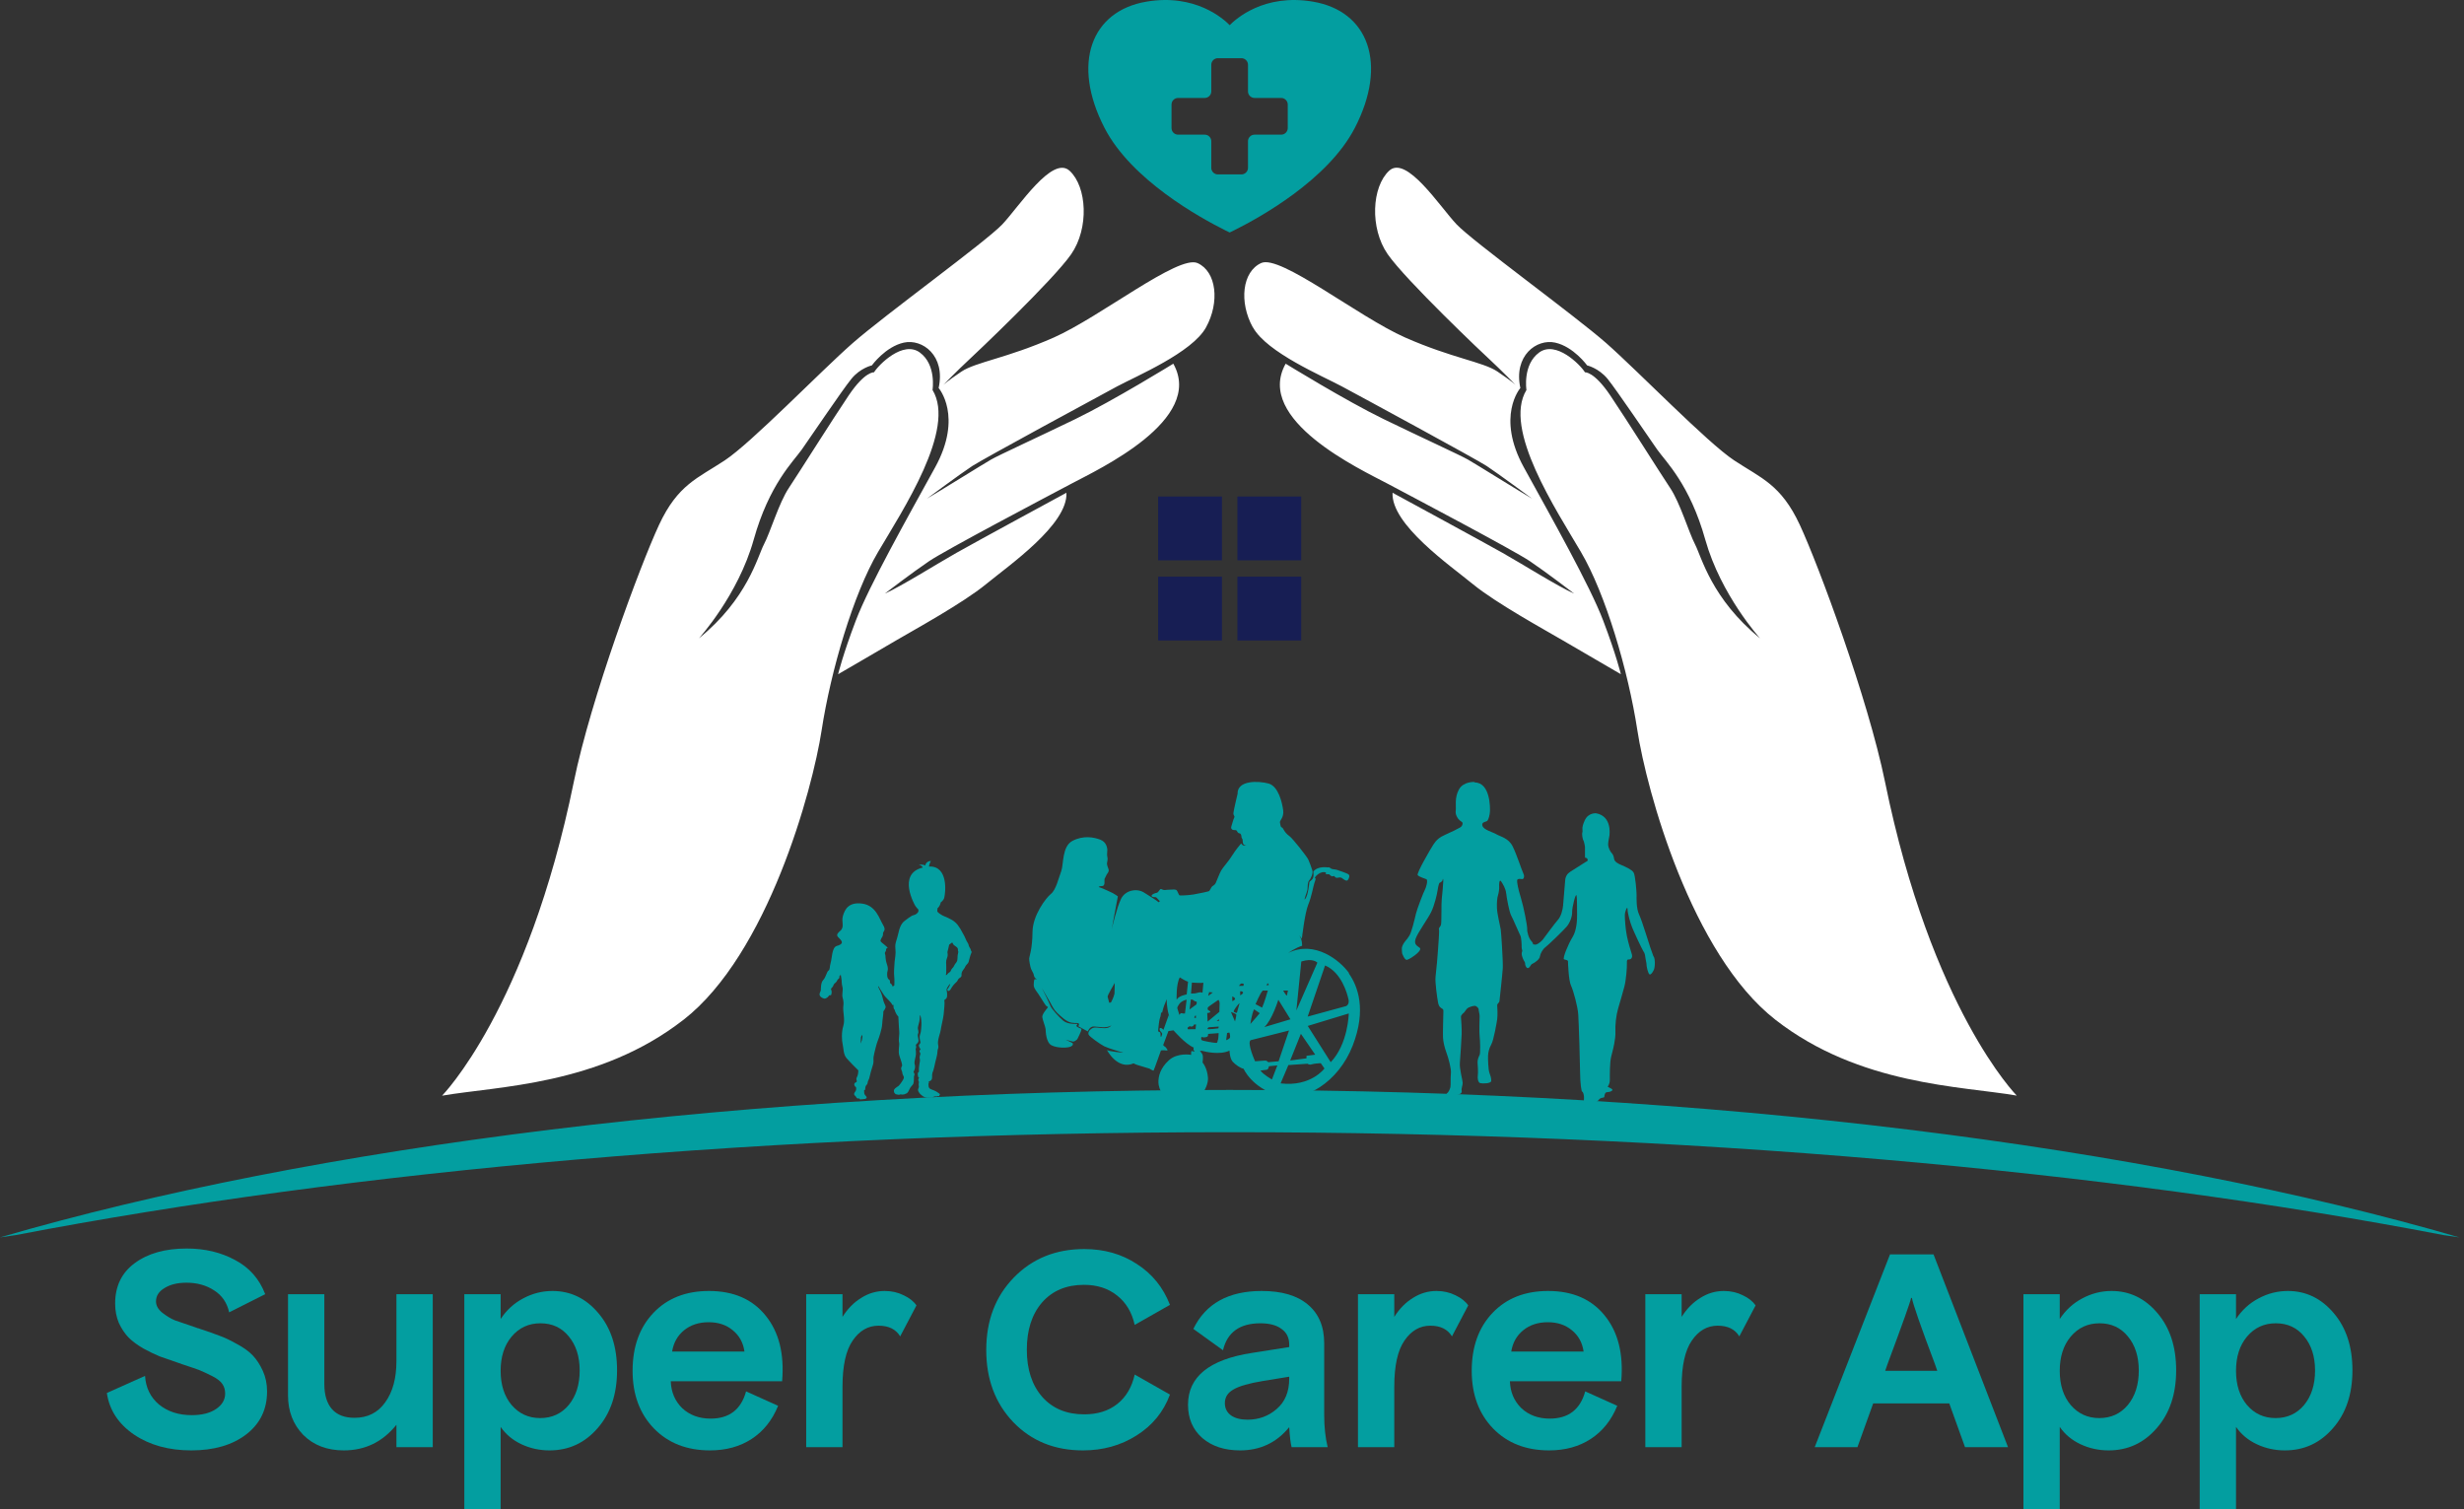 <svg width="289" height="177" viewBox="0 0 289 177" fill="none" xmlns="http://www.w3.org/2000/svg">
<rect x="0" y="0" width="289" height="177" fill="#333333" stroke="none"/>
<path d="M31.325 163.188C31.325 165.297 30.511 166.978 28.883 168.231C27.254 169.483 25.103 170.11 22.431 170.11C19.8 170.11 17.566 169.494 15.729 168.262C13.891 167.009 12.826 165.381 12.534 163.376L17.013 161.372C17.096 162.75 17.639 163.867 18.641 164.723C19.664 165.558 20.948 165.976 22.494 165.976C23.684 165.976 24.634 165.736 25.343 165.255C26.053 164.775 26.408 164.17 26.408 163.439C26.408 163.021 26.304 162.656 26.095 162.343C25.886 162.009 25.469 161.685 24.842 161.372C24.216 161.059 23.746 160.84 23.433 160.714C23.12 160.589 22.452 160.359 21.429 160.025C21.199 159.942 21.021 159.879 20.896 159.837C20.04 159.545 19.32 159.294 18.735 159.086C18.172 158.856 17.524 158.543 16.794 158.146C16.084 157.729 15.509 157.301 15.071 156.862C14.633 156.403 14.257 155.839 13.944 155.171C13.651 154.482 13.505 153.72 13.505 152.885C13.505 150.859 14.267 149.283 15.791 148.155C17.336 147.007 19.372 146.433 21.898 146.433C24.028 146.433 25.918 146.882 27.567 147.78C29.238 148.657 30.417 149.993 31.106 151.788L26.878 153.918C26.628 152.791 26.043 151.935 25.124 151.35C24.206 150.744 23.12 150.442 21.867 150.442C20.823 150.442 19.967 150.651 19.299 151.068C18.631 151.465 18.297 151.987 18.297 152.634C18.297 153.114 18.537 153.553 19.017 153.949C19.518 154.346 20.019 154.649 20.52 154.858C21.042 155.046 21.867 155.327 22.995 155.703C23.057 155.724 23.11 155.745 23.151 155.766C23.193 155.766 23.245 155.776 23.308 155.797C23.37 155.818 23.423 155.839 23.464 155.86C24.362 156.152 25.103 156.413 25.688 156.643C26.294 156.852 26.983 157.175 27.755 157.614C28.549 158.031 29.175 158.48 29.634 158.96C30.093 159.441 30.49 160.046 30.824 160.777C31.158 161.508 31.325 162.312 31.325 163.188Z" fill="#039EA0"/>
<path d="M50.756 169.734H46.497V167.103C44.889 169.108 42.832 170.11 40.327 170.11C38.364 170.11 36.777 169.504 35.566 168.293C34.376 167.062 33.781 165.516 33.781 163.658V151.788H38.041V162.343C38.041 163.616 38.343 164.598 38.949 165.287C39.554 165.955 40.431 166.289 41.58 166.289C43.125 166.289 44.325 165.683 45.181 164.472C46.058 163.262 46.497 161.654 46.497 159.649V151.788H50.756V169.734Z" fill="#039EA0"/>
<path d="M58.719 177H54.46V151.788H58.719V154.701C59.408 153.657 60.285 152.853 61.35 152.29C62.436 151.705 63.584 151.413 64.795 151.413C66.925 151.413 68.721 152.279 70.182 154.012C71.644 155.724 72.374 157.958 72.374 160.714C72.374 163.512 71.612 165.777 70.088 167.51C68.585 169.243 66.706 170.11 64.451 170.11C63.282 170.11 62.185 169.87 61.162 169.39C60.139 168.909 59.325 168.231 58.719 167.354V177ZM60.004 156.768C59.148 157.791 58.719 159.127 58.719 160.777C58.719 162.426 59.148 163.763 60.004 164.786C60.88 165.809 61.998 166.32 63.355 166.32C64.733 166.32 65.85 165.809 66.706 164.786C67.562 163.742 67.99 162.395 67.99 160.746C67.99 159.096 67.562 157.76 66.706 156.737C65.871 155.714 64.764 155.202 63.386 155.202C62.008 155.202 60.88 155.724 60.004 156.768Z" fill="#039EA0"/>
<path d="M91.264 164.88C90.576 166.571 89.542 167.865 88.164 168.763C86.786 169.661 85.157 170.11 83.278 170.11C80.564 170.11 78.372 169.254 76.701 167.542C75.031 165.809 74.196 163.554 74.196 160.777C74.196 157.958 75.01 155.693 76.639 153.981C78.267 152.269 80.439 151.413 83.153 151.413C86.034 151.413 88.248 152.373 89.793 154.294C91.359 156.215 92.006 158.783 91.734 161.998H78.674C78.716 163.272 79.165 164.326 80.021 165.162C80.898 165.976 82.005 166.383 83.341 166.383C85.533 166.383 86.922 165.318 87.506 163.188L91.264 164.88ZM83.122 155.077C81.973 155.077 81.013 155.39 80.24 156.016C79.468 156.643 78.998 157.478 78.831 158.522H87.318C87.172 157.478 86.713 156.643 85.94 156.016C85.189 155.39 84.249 155.077 83.122 155.077Z" fill="#039EA0"/>
<path d="M94.557 169.734V151.788H98.816V154.451C99.421 153.49 100.152 152.749 101.008 152.227C101.864 151.684 102.783 151.413 103.764 151.413C104.579 151.413 105.32 151.58 105.988 151.914C106.656 152.227 107.157 152.624 107.491 153.104L105.581 156.737C105.08 155.902 104.234 155.484 103.044 155.484C101.812 155.484 100.799 156.069 100.006 157.238C99.213 158.386 98.816 160.192 98.816 162.656V169.734H94.557Z" fill="#039EA0"/>
<path d="M137.223 163.564C136.472 165.59 135.167 167.187 133.308 168.356C131.471 169.525 129.373 170.11 127.013 170.11C123.694 170.11 120.969 169.003 118.839 166.79C116.73 164.577 115.676 161.758 115.676 158.334C115.676 154.889 116.751 152.06 118.902 149.847C121.073 147.613 123.829 146.496 127.17 146.496C129.508 146.496 131.565 147.08 133.34 148.249C135.135 149.398 136.43 150.995 137.223 153.041L133.089 155.39C132.755 153.908 132.066 152.759 131.022 151.945C129.978 151.11 128.684 150.692 127.139 150.692C125.072 150.692 123.433 151.381 122.222 152.759C121.031 154.137 120.436 155.985 120.436 158.303C120.436 160.62 121.042 162.468 122.253 163.846C123.464 165.203 125.103 165.882 127.17 165.882C128.736 165.882 130.03 165.475 131.053 164.66C132.077 163.846 132.755 162.698 133.089 161.215L137.223 163.564Z" fill="#039EA0"/>
<path d="M155.314 165.976C155.314 167.354 155.449 168.607 155.721 169.734H151.493C151.368 169.254 151.274 168.471 151.211 167.385C149.729 169.202 147.808 170.11 145.448 170.11C143.632 170.11 142.16 169.63 141.032 168.669C139.905 167.688 139.341 166.383 139.341 164.754C139.341 161.476 141.836 159.451 146.826 158.679L151.211 157.99V157.708C151.211 156.893 150.908 156.277 150.303 155.86C149.718 155.421 148.893 155.202 147.829 155.202C145.407 155.202 143.945 156.257 143.444 158.365L139.968 155.86C141.408 152.895 144.081 151.413 147.985 151.413C150.344 151.413 152.151 151.945 153.403 153.01C154.677 154.075 155.314 155.588 155.314 157.551V165.976ZM143.663 164.566C143.663 165.172 143.903 165.652 144.383 166.007C144.864 166.341 145.511 166.508 146.325 166.508C147.641 166.508 148.779 166.091 149.739 165.255C150.72 164.42 151.211 163.23 151.211 161.685V161.466L148.142 161.967C146.492 162.238 145.333 162.572 144.665 162.969C143.997 163.345 143.663 163.877 143.663 164.566Z" fill="#039EA0"/>
<path d="M159.274 169.734V151.788H163.533V154.451C164.139 153.49 164.869 152.749 165.725 152.227C166.582 151.684 167.5 151.413 168.482 151.413C169.296 151.413 170.037 151.58 170.705 151.914C171.373 152.227 171.874 152.624 172.208 153.104L170.298 156.737C169.797 155.902 168.951 155.484 167.761 155.484C166.529 155.484 165.517 156.069 164.723 157.238C163.93 158.386 163.533 160.192 163.533 162.656V169.734H159.274Z" fill="#039EA0"/>
<path d="M189.686 164.88C188.997 166.571 187.963 167.865 186.585 168.763C185.207 169.661 183.579 170.11 181.7 170.11C178.985 170.11 176.793 169.254 175.123 167.542C173.452 165.809 172.617 163.554 172.617 160.777C172.617 157.958 173.432 155.693 175.06 153.981C176.689 152.269 178.86 151.413 181.574 151.413C184.456 151.413 186.669 152.373 188.214 154.294C189.78 156.215 190.427 158.783 190.156 161.998H177.096C177.138 163.272 177.587 164.326 178.443 165.162C179.32 165.976 180.426 166.383 181.762 166.383C183.955 166.383 185.343 165.318 185.928 163.188L189.686 164.88ZM181.543 155.077C180.395 155.077 179.434 155.39 178.662 156.016C177.889 156.643 177.419 157.478 177.252 158.522H185.74C185.594 157.478 185.134 156.643 184.362 156.016C183.61 155.39 182.671 155.077 181.543 155.077Z" fill="#039EA0"/>
<path d="M192.978 169.734V151.788H197.237V154.451C197.843 153.49 198.574 152.749 199.43 152.227C200.286 151.684 201.204 151.413 202.186 151.413C203 151.413 203.741 151.58 204.409 151.914C205.078 152.227 205.579 152.624 205.913 153.104L204.002 156.737C203.501 155.902 202.656 155.484 201.465 155.484C200.234 155.484 199.221 156.069 198.428 157.238C197.634 158.386 197.237 160.192 197.237 162.656V169.734H192.978Z" fill="#039EA0"/>
<path d="M217.856 169.734H212.845L221.677 147.122H226.782L235.519 169.734H230.477L228.629 164.598H219.704L217.856 169.734ZM221.395 159.963L221.113 160.777H227.22L226.938 159.963C225.268 155.536 224.37 152.958 224.245 152.227H224.151C224.088 152.624 223.169 155.202 221.395 159.963Z" fill="#039EA0"/>
<path d="M241.585 177H237.326V151.788H241.585V154.701C242.274 153.657 243.151 152.853 244.216 152.29C245.302 151.705 246.45 151.413 247.661 151.413C249.791 151.413 251.586 152.279 253.048 154.012C254.509 155.724 255.24 157.958 255.24 160.714C255.24 163.512 254.478 165.777 252.954 167.51C251.451 169.243 249.572 170.11 247.317 170.11C246.147 170.11 245.051 169.87 244.028 169.39C243.005 168.909 242.191 168.231 241.585 167.354V177ZM242.869 156.768C242.013 157.791 241.585 159.127 241.585 160.777C241.585 162.426 242.013 163.763 242.869 164.786C243.746 165.809 244.863 166.32 246.22 166.32C247.598 166.32 248.715 165.809 249.572 164.786C250.428 163.742 250.856 162.395 250.856 160.746C250.856 159.096 250.428 157.76 249.572 156.737C248.736 155.714 247.63 155.202 246.252 155.202C244.874 155.202 243.746 155.724 242.869 156.768Z" fill="#039EA0"/>
<path d="M262.26 177H258.001V151.788H262.26V154.701C262.949 153.657 263.826 152.853 264.891 152.29C265.977 151.705 267.125 151.413 268.336 151.413C270.466 151.413 272.262 152.279 273.723 154.012C275.185 155.724 275.915 157.958 275.915 160.714C275.915 163.512 275.153 165.777 273.629 167.51C272.126 169.243 270.247 170.11 267.992 170.11C266.823 170.11 265.726 169.87 264.703 169.39C263.68 168.909 262.866 168.231 262.26 167.354V177ZM263.545 156.768C262.689 157.791 262.26 159.127 262.26 160.777C262.26 162.426 262.689 163.763 263.545 164.786C264.421 165.809 265.539 166.32 266.896 166.32C268.274 166.32 269.391 165.809 270.247 164.786C271.103 163.742 271.531 162.395 271.531 160.746C271.531 159.096 271.103 157.76 270.247 156.737C269.412 155.714 268.305 155.202 266.927 155.202C265.549 155.202 264.421 155.724 263.545 156.768Z" fill="#039EA0"/>
<path d="M80.177 119.601C90.04 111.906 95.292 92.664 96.366 85.665C97.439 78.654 100.102 69.644 102.987 64.739C105.871 59.844 112.176 50.318 109.376 45.739C109.376 45.739 109.849 42.771 107.881 41.34C105.913 39.908 103.071 42.761 102.513 43.666C102.513 43.666 101.46 43.539 99.555 46.36C97.65 49.181 93.713 55.444 92.534 57.213C91.355 58.981 90.366 62.392 89.597 63.855C88.84 65.318 87.671 70.244 81.977 74.865C81.977 74.865 86.576 69.812 88.397 63.307C90.218 56.802 93.05 54.129 94.039 52.729C95.029 51.329 98.808 45.718 99.86 44.434C100.902 43.15 102.26 42.855 102.26 42.855C102.26 42.855 103.85 40.655 106.018 40.182C108.186 39.708 110.923 41.708 110.092 45.508C110.092 45.508 112.976 48.824 109.681 54.813C106.386 60.802 101.944 68.686 100.387 72.76C98.839 76.823 98.302 79.075 98.302 79.075C98.302 79.075 102.987 76.36 105.113 75.107C107.25 73.854 112.955 70.728 115.649 68.518C118.344 66.307 125.27 61.507 125.081 57.792C125.081 57.792 114.46 63.549 112.176 64.844C109.902 66.128 105.681 68.781 103.776 69.623C103.776 69.623 106.986 67.16 108.965 65.823C110.944 64.486 122.607 58.35 125.702 56.708C128.807 55.055 141.322 49.255 137.617 42.655C137.617 42.655 130.565 47.002 126.112 49.16C121.66 51.318 117.133 53.381 116.228 53.908C115.312 54.434 110.281 57.571 108.713 58.486C108.713 58.486 112.807 55.455 114.039 54.655C115.27 53.844 128.775 46.529 131.028 45.318C133.291 44.108 139.828 41.35 141.449 38.403C143.08 35.456 142.691 31.856 140.459 30.856C138.217 29.845 129.038 37.182 123.586 39.592C118.123 42.003 114.439 42.466 112.765 43.582C111.092 44.708 110.618 45.16 110.618 45.16C110.618 45.16 112.523 43.234 113.449 42.382C114.376 41.529 123.523 32.866 125.639 29.814C127.754 26.761 127.491 21.919 125.46 20.035C123.428 18.151 119.491 24.277 117.555 26.319C115.618 28.361 103.776 36.94 100.008 40.245C96.239 43.55 88.166 51.908 84.998 54.002C81.829 56.097 79.503 56.823 77.293 61.571C75.082 66.318 69.293 81.928 67.303 91.696C61.851 118.411 51.841 128.506 51.851 128.506C58.314 127.39 70.293 127.306 80.156 119.611L80.177 119.601Z" fill="#ffff"/>
<path d="M146.964 38.404C148.595 41.351 155.132 44.109 157.384 45.319C159.647 46.53 173.142 53.845 174.373 54.656C175.605 55.466 179.7 58.487 179.7 58.487C178.131 57.571 173.089 54.424 172.184 53.908C171.268 53.382 166.742 51.319 162.3 49.161C157.848 47.003 150.795 42.656 150.795 42.656C147.09 49.256 159.616 55.066 162.711 56.708C165.816 58.361 177.468 64.498 179.447 65.824C181.426 67.161 184.636 69.624 184.636 69.624C182.731 68.782 178.51 66.129 176.236 64.845C173.963 63.561 163.332 57.792 163.332 57.792C163.142 61.508 170.079 66.319 172.763 68.519C175.458 70.729 181.163 73.855 183.299 75.108C185.436 76.36 190.11 79.076 190.11 79.076C190.11 79.076 189.573 76.823 188.026 72.76C186.478 68.697 182.026 60.803 178.731 54.814C175.436 48.824 178.321 45.509 178.321 45.509C177.5 41.709 180.236 39.709 182.394 40.182C184.563 40.656 186.152 42.856 186.152 42.856C186.152 42.856 187.499 43.161 188.552 44.435C189.594 45.719 193.383 51.319 194.373 52.729C195.362 54.129 198.194 56.803 200.015 63.308C201.846 69.813 206.436 74.866 206.436 74.866C200.741 70.234 199.573 65.319 198.815 63.855C198.057 62.392 197.067 58.982 195.878 57.214C194.699 55.445 190.762 49.182 188.857 46.361C186.952 43.54 185.899 43.666 185.899 43.666C185.341 42.761 182.499 39.909 180.531 41.34C178.563 42.772 179.036 45.74 179.036 45.74C176.236 50.319 182.552 59.834 185.426 64.74C188.31 69.634 190.973 78.655 192.047 85.665C193.12 92.676 198.373 111.907 208.236 119.601C218.098 127.296 230.077 127.38 236.54 128.496C236.54 128.496 226.54 118.401 221.088 91.686C219.088 81.918 213.309 66.319 211.099 61.561C208.888 56.813 206.562 56.087 203.394 53.993C200.225 51.898 192.152 43.551 188.384 40.235C184.615 36.93 172.773 28.351 170.837 26.309C168.9 24.267 164.963 18.141 162.932 20.025C160.9 21.909 160.637 26.741 162.753 29.804C164.868 32.856 174.015 41.53 174.942 42.372C175.868 43.224 177.773 45.151 177.773 45.151C177.773 45.151 177.3 44.698 175.626 43.572C173.952 42.446 170.268 41.993 164.805 39.582C159.342 37.172 150.164 29.835 147.932 30.846C145.69 31.856 145.311 35.446 146.943 38.393L146.964 38.404Z" fill="#ffff"/>
<path d="M144.228 132.79C197.889 132.79 247.256 137.295 286.582 144.853C287.203 144.948 287.834 145.032 288.455 145.127C251.835 134.464 200.763 127.833 144.228 127.833C87.692 127.833 36.62 134.464 0 145.127C0.621 145.032 1.253 144.948 1.874 144.853C41.199 137.306 90.566 132.79 144.228 132.79Z" fill="#039EA0"/>
<path d="M143.322 67.634H135.838V75.118H143.322V67.634Z" fill="#171E54"/>
<path d="M152.617 67.634H145.133V75.118H152.617V67.634Z" fill="#171E54"/>
<path d="M143.322 58.234H135.838V65.718H143.322V58.234Z" fill="#171E54"/>
<path d="M152.617 58.234H145.133V65.718H152.617V58.234Z" fill="#171E54"/>
<path d="M153.996 0.194C148.259 -0.785 144.933 2.236 144.228 2.952C143.523 2.225 140.196 -0.785 134.46 0.194C127.965 1.299 125.66 7.467 129.544 14.993C132.691 21.109 140.765 25.541 143.691 27.004C143.902 27.109 144.081 27.193 144.228 27.267C144.375 27.193 144.554 27.109 144.765 27.004C147.691 25.551 155.754 21.109 158.912 14.993C162.796 7.467 160.501 1.299 153.996 0.194ZM151.038 15.025C151.038 15.446 150.691 15.793 150.27 15.793H147.144C146.723 15.793 146.375 16.141 146.375 16.562V19.688C146.375 20.109 146.028 20.456 145.607 20.456H142.838C142.417 20.456 142.07 20.109 142.07 19.688V16.562C142.07 16.141 141.723 15.793 141.302 15.793H138.175C137.754 15.793 137.407 15.446 137.407 15.025V12.257C137.407 11.836 137.754 11.488 138.175 11.488H141.302C141.723 11.488 142.07 11.141 142.07 10.72V7.594C142.07 7.173 142.417 6.825 142.838 6.825H145.607C146.028 6.825 146.375 7.173 146.375 7.594V10.72C146.375 11.141 146.723 11.488 147.144 11.488H150.27C150.691 11.488 151.038 11.836 151.038 12.257V15.025Z" fill="#039EA0"/>
<path d="M158.228 114.127C157.164 112.643 154.217 110.254 151.102 111.759C151.102 111.759 152.017 111.127 152.723 110.927C152.723 110.927 152.754 110.117 152.365 109.706C152.365 109.706 152.659 109.98 152.691 110.127C152.691 110.127 153.038 107.085 153.438 106.117C153.838 105.149 154.028 103.959 154.154 103.591C154.28 103.222 154.375 103.022 154.238 102.991C154.101 102.959 154.838 102.043 155.565 102.349C155.565 102.349 155.428 102.401 155.47 102.465C155.512 102.528 155.701 102.549 155.807 102.538C155.912 102.528 155.933 102.559 155.954 102.591C155.975 102.622 156.175 102.833 156.333 102.77C156.491 102.707 156.501 102.759 156.554 102.822C156.607 102.886 156.691 103.001 156.943 102.938C157.186 102.875 157.343 102.938 157.407 102.991C157.47 103.033 157.912 103.422 158.07 103.233C158.228 103.043 158.343 102.707 158.175 102.559C158.007 102.412 156.986 102.086 156.807 102.022C156.638 101.959 156.238 101.959 156.143 101.886C156.049 101.812 155.859 101.665 155.733 101.738C155.733 101.738 154.575 101.528 154.038 102.222C154.038 102.222 154.144 102.865 153.922 103.117C153.701 103.37 153.586 103.37 153.575 103.464C153.565 103.559 153.428 104.98 153.112 105.401C152.796 105.822 153.333 104.601 153.354 104.286C153.375 103.97 153.365 103.464 153.544 103.275C153.722 103.086 154.038 102.454 153.922 102.086C153.807 101.717 153.607 101.159 153.449 100.812C153.291 100.465 151.607 98.328 151.249 98.075C150.891 97.823 150.68 97.528 150.575 97.338C150.47 97.149 150.417 97.044 150.312 97.033C150.207 97.023 150.175 96.707 150.123 96.465C150.07 96.223 150.617 95.896 150.502 95.023C150.386 94.149 149.944 92.212 148.786 91.896C147.638 91.581 145.102 91.475 145.154 93.107C145.154 93.107 144.702 94.991 144.67 95.338C144.639 95.686 144.87 95.707 144.765 95.886C144.66 96.065 144.481 96.77 144.417 96.949C144.354 97.128 144.439 97.317 144.681 97.349C144.923 97.38 145.007 97.317 145.081 97.475C145.154 97.633 145.27 97.738 145.386 97.738C145.502 97.738 145.607 97.928 145.607 98.117C145.607 98.307 145.712 98.338 145.744 98.486C145.775 98.633 145.681 99.17 146.175 99.17C146.175 99.17 145.786 99.307 145.575 98.917C145.575 98.917 144.891 99.717 144.512 100.349C144.133 100.98 143.418 101.749 143.218 102.117C143.018 102.486 142.744 103.233 142.596 103.549C142.449 103.864 142.207 103.875 142.112 104.033C142.018 104.191 141.87 104.464 141.828 104.507C141.786 104.549 140.628 104.801 139.997 104.907C139.365 105.012 138.428 105.043 138.344 105.012C138.26 104.98 138.123 104.538 138.007 104.412C137.891 104.286 137.481 104.328 137.344 104.338C137.207 104.349 137.028 104.359 136.912 104.359C136.797 104.359 136.67 104.401 136.491 104.38C136.312 104.359 136.155 104.17 136.039 104.349C135.923 104.528 135.755 104.717 135.66 104.717C135.565 104.717 135.018 104.896 135.07 105.075C135.123 105.254 135.418 105.212 135.523 105.222C135.628 105.233 135.765 105.391 135.839 105.485C135.912 105.58 136.049 105.654 136.018 105.717C135.986 105.78 135.881 105.854 135.839 105.78C135.797 105.707 134.944 105.138 134.134 104.654C133.323 104.17 131.986 104.391 131.481 105.433C130.976 106.475 130.386 109.001 130.386 109.001L131.113 105.128C131.113 105.128 130.818 104.907 130.502 104.738C130.186 104.57 129.386 104.233 129.186 104.149C128.986 104.064 128.734 104.033 128.934 103.97C129.134 103.896 129.334 103.959 129.428 103.864C129.534 103.77 129.555 103.58 129.544 103.401C129.544 103.222 129.523 103.107 129.586 103.012C129.649 102.917 129.776 102.58 129.871 102.465C129.965 102.349 130.06 102.201 130.039 102.022C130.007 101.843 129.786 101.475 129.849 101.17C129.913 100.865 129.934 100.707 129.871 100.465C129.807 100.222 129.902 99.728 129.871 99.591C129.839 99.454 129.807 98.77 129.039 98.475C128.271 98.18 127.028 97.97 125.786 98.623C124.544 99.275 124.765 101.391 124.471 102.17C124.176 102.949 123.86 104.37 123.26 104.843C122.671 105.317 121.123 107.349 121.102 109.306C121.081 111.264 120.744 112.148 120.713 112.38C120.681 112.612 120.85 113.443 120.934 113.643C121.018 113.843 121.208 114.148 121.229 114.254C121.25 114.359 121.302 114.79 121.65 114.822C121.65 114.822 121.376 114.864 121.334 114.864C121.292 114.864 121.208 115.485 121.26 115.706C121.313 115.927 121.65 116.401 121.797 116.59C121.944 116.78 122.523 117.769 122.681 117.948C122.839 118.127 122.997 118.033 122.85 118.222C122.702 118.411 122.208 118.969 122.25 119.306C122.292 119.643 122.629 120.475 122.639 120.706C122.65 120.948 122.671 122.285 123.355 122.611C124.039 122.938 125.123 122.917 125.523 122.769C125.923 122.622 125.829 122.422 125.829 122.369C125.829 122.317 124.986 121.948 124.986 121.948C124.986 121.948 125.702 122.117 125.881 122.169C125.881 122.169 126.102 122.106 126.186 122.022C126.281 121.938 126.313 121.969 126.407 121.78C126.502 121.59 126.755 121.064 126.786 120.948C126.818 120.822 126.85 120.664 126.85 120.664C126.85 120.664 126.144 120.422 126.26 120.285C126.376 120.148 126.365 120.085 126.365 120.085C126.365 120.085 125.26 120.18 124.723 119.727C124.186 119.275 123.355 118.348 123.208 117.98C123.081 117.654 122.408 116.254 122.187 115.864C122.387 116.212 123.113 117.433 123.218 117.643C123.344 117.885 123.618 118.443 123.997 118.801C124.376 119.159 125.081 119.854 125.692 119.948C126.292 120.043 126.492 119.906 126.544 120.096C126.597 120.285 126.407 120.338 126.513 120.39C126.618 120.443 127.586 120.969 127.586 120.969C127.586 120.969 127.807 120.38 128.281 120.39C128.755 120.401 129.828 120.653 130.344 120.253C130.344 120.253 130.197 120.58 129.576 120.59C128.955 120.601 128.428 120.401 128.081 120.611C127.734 120.822 127.597 121.085 127.681 121.338C127.765 121.58 129.081 122.496 129.523 122.717C129.965 122.938 131.628 123.443 131.692 123.443C131.755 123.443 131.692 123.464 131.692 123.464C131.692 123.464 130.197 123.338 129.839 123.159C129.839 123.159 131.049 125.527 132.965 124.717C132.965 124.717 133.186 124.843 133.334 124.885C133.481 124.927 134.828 125.338 134.828 125.338C134.828 125.338 135.249 125.611 135.302 125.559C135.355 125.506 136.165 123.201 136.165 123.201C136.165 123.201 136.491 123.159 136.565 123.18C136.639 123.201 136.891 123.232 136.933 123.18C136.976 123.127 136.755 122.885 136.702 122.811C136.649 122.738 136.386 122.653 136.449 122.517C136.512 122.38 137.049 120.917 137.049 120.917C137.049 120.917 137.239 120.917 137.639 120.843C137.639 120.843 138.986 122.422 140.007 122.864C140.007 122.864 139.954 123.148 140.007 123.18C140.06 123.211 140.186 123.306 140.06 123.317H139.933C139.933 123.317 139.786 123.211 139.733 123.317C139.681 123.422 139.712 123.717 139.712 123.717C139.712 123.717 138.112 123.422 137.091 124.359C136.07 125.295 135.86 126.243 135.87 126.959C135.881 127.674 136.481 129.327 138.47 129.527C140.46 129.727 141.765 127.569 141.681 126.401C141.597 125.232 141.049 124.622 141.049 124.622C141.049 124.622 141.123 124.043 141.07 123.78C141.018 123.527 140.733 123.274 140.733 123.274C140.733 123.274 140.87 123.201 141.112 123.274C141.354 123.348 143.091 123.759 144.207 123.222C144.207 123.222 144.228 124.138 144.586 124.527C144.944 124.917 145.512 125.285 145.86 125.348C145.86 125.348 146.786 127.538 149.891 128.474C152.996 129.411 156.996 126.885 158.649 122.653C160.301 118.422 159.259 115.643 158.196 114.159L158.228 114.127ZM130.702 116.59C130.66 116.864 130.344 117.527 130.313 117.559C130.271 117.601 130.092 117.601 130.092 117.601C130.092 117.601 129.965 117.064 129.913 116.917C129.86 116.769 130.639 115.475 130.744 115.285C130.744 115.285 130.744 116.317 130.713 116.59H130.702ZM137.081 119.054L136.46 120.79C136.46 120.79 136.27 120.569 136.155 120.569C136.039 120.569 135.976 120.59 136.018 120.79C136.06 120.99 136.365 121.127 136.302 121.317C136.239 121.506 136.186 121.696 136.144 121.59C136.102 121.485 136.144 121.148 136.06 121.075C135.986 121.001 135.818 121.064 135.839 120.832C135.86 120.601 135.955 119.611 136.049 119.401C136.155 119.18 136.176 118.769 136.176 118.769H136.302C136.302 118.769 136.491 118.022 136.576 117.854C136.66 117.685 136.839 117.18 136.839 117.18C136.839 117.18 136.828 118.117 137.081 119.011C137.333 119.906 137.081 119.064 137.081 119.064V119.054ZM141.733 116.675C141.765 116.601 141.818 116.359 141.818 116.359L142.249 116.401L141.733 116.79C141.733 116.79 141.702 116.759 141.733 116.675ZM138.997 118.864C138.997 118.864 138.797 118.896 138.607 118.832C138.418 118.78 138.333 119.075 138.323 119.032C138.312 118.99 138.165 118.538 138.123 118.369C138.081 118.201 138.007 118.233 138.281 117.801C138.554 117.369 139.176 117.243 139.176 117.243L138.986 118.864H138.997ZM138.007 117.243C138.007 117.243 137.923 115.454 138.376 114.633C138.376 114.633 139.112 115.096 139.344 115.138L139.186 116.633C139.186 116.633 138.249 116.78 138.018 117.243H138.007ZM140.218 120.706C140.218 120.706 139.47 120.727 139.365 120.717C139.26 120.717 139.302 120.611 139.302 120.548C139.302 120.496 139.386 120.443 139.481 120.39C139.576 120.338 139.628 120.38 139.66 120.401C139.691 120.422 139.849 120.401 139.902 120.359C139.954 120.327 140.028 120.264 140.028 120.169L140.281 120.148L140.228 120.696L140.218 120.706ZM140.07 119.38C140.07 119.38 140.102 119.106 140.27 119.106V119.401L140.07 119.369V119.38ZM140.333 117.801L139.523 118.39V118.369L139.681 117.211C139.681 117.211 139.839 117.233 139.87 117.254C139.902 117.275 139.986 117.296 140.028 117.348C140.07 117.411 140.249 117.475 140.333 117.475C140.407 117.475 140.333 117.811 140.333 117.811V117.801ZM140.67 116.39C140.449 116.422 140.249 116.517 140.07 116.517C139.891 116.517 139.691 116.527 139.691 116.527L139.797 115.243C139.797 115.243 140.912 115.317 141.144 115.264L141.039 116.433C141.039 116.433 140.881 116.359 140.67 116.39ZM142.839 121.969C142.786 122.169 142.828 122.317 142.618 122.317C142.407 122.317 141.06 122.096 140.944 121.99C140.828 121.885 140.912 121.611 140.912 121.611C141.039 121.675 141.333 121.696 141.544 121.611C141.754 121.527 141.691 121.264 141.691 121.264L142.933 121.169C142.933 121.169 142.912 121.78 142.86 121.969H142.839ZM142.902 120.611C142.902 120.611 141.628 120.78 141.628 120.675C141.628 120.569 141.765 120.485 141.765 120.485L142.944 120.401L142.902 120.622V120.611ZM142.702 119.738L142.965 119.548L142.986 119.738H142.691H142.702ZM143.049 117.675C143.039 117.864 143.018 118.675 143.018 118.675L141.639 119.822L141.597 118.811C141.597 118.811 141.891 118.801 141.944 118.696C141.996 118.59 141.797 118.538 141.702 118.464C141.607 118.39 141.649 118.201 141.67 118.148C141.691 118.096 142.912 117.264 142.912 117.264C142.912 117.264 143.07 117.496 143.049 117.685V117.675ZM144.533 116.864C144.533 116.864 144.881 117.001 144.86 117.159C144.839 117.317 144.533 117.422 144.533 117.422V116.864ZM144.27 121.675C144.239 121.853 143.817 122.001 143.817 122.001L143.923 121.159C143.923 121.159 144.165 121.085 144.196 121.117C144.228 121.148 144.302 121.496 144.27 121.675ZM144.86 119.822L144.375 118.685C144.375 118.685 144.975 118.896 145.007 119.001C145.007 119.001 145.007 119.001 145.007 119.011C145.017 119.148 144.849 119.811 144.849 119.811L144.86 119.822ZM145.07 118.801C145.07 118.801 144.775 118.759 144.702 118.654C144.628 118.548 145.228 117.748 145.386 117.664L145.07 118.801ZM145.796 116.443C145.775 116.58 145.46 116.738 145.46 116.738V116.264C145.554 116.233 145.817 116.306 145.796 116.433V116.443ZM145.796 115.633C145.702 115.633 145.312 115.633 145.312 115.633C145.312 115.633 145.502 115.338 145.628 115.348C145.754 115.348 145.87 115.38 145.87 115.38C145.87 115.38 145.891 115.633 145.786 115.643L145.796 115.633ZM158.164 117.19C158.301 117.843 157.88 118.001 157.88 118.001L153.375 119.232L155.417 113.233C157.333 114.043 158.017 116.527 158.154 117.18L158.164 117.19ZM152.628 112.769C154.017 112.327 154.512 112.906 154.512 112.906L152.049 118.517L152.628 112.769ZM152.575 121.243L154.259 123.696L153.238 123.832V124.127L151.323 124.38L152.575 121.264V121.243ZM151.07 116.18C151.07 116.18 150.965 116.559 150.944 116.738C150.923 116.917 150.502 116.18 150.502 116.18H151.07ZM149.933 117.254L151.354 119.548L148.291 120.464C149.207 119.632 149.933 117.254 149.933 117.254ZM148.712 115.317C148.796 115.369 148.807 115.548 148.807 115.548H148.523C148.554 115.475 148.723 115.317 148.723 115.317H148.712ZM148.091 116.18H148.702C148.702 116.18 148.27 117.696 148.028 118.18C148.028 118.18 147.238 117.759 147.26 117.769C147.281 117.78 147.775 116.496 148.102 116.19L148.091 116.18ZM147.081 118.369L147.754 118.832C147.754 118.832 146.933 119.822 146.66 120.096C146.66 120.096 146.796 118.98 147.091 118.369H147.081ZM149.175 126.601C149.175 126.601 148.165 126.032 147.838 125.559C147.838 125.559 148.481 125.485 148.575 125.464C148.67 125.443 148.754 125.348 148.796 125.211C148.838 125.074 148.775 125.064 148.923 125.043C149.07 125.022 149.817 124.959 149.817 124.959L149.186 126.601H149.175ZM148.744 124.58C148.744 124.58 148.607 124.369 148.344 124.39C148.081 124.411 147.207 124.474 147.207 124.474C147.207 124.474 146.238 122.338 146.681 122.001L151.186 120.864L149.965 124.474L148.744 124.58ZM150.196 127.074L151.112 124.917L153.375 124.759C153.375 124.759 153.522 124.938 153.838 124.832C154.154 124.727 154.912 124.695 154.912 124.695L155.344 125.317C155.344 125.317 153.754 127.495 150.196 127.064V127.074ZM156.08 124.58L153.386 120.327L158.196 118.864C158.196 118.864 158.133 122.432 156.08 124.58Z" fill="#039EA0"/>
<path d="M113.892 111.527C113.871 111.359 113.808 111.232 113.703 111.085C113.597 110.938 113.639 110.759 113.481 110.548C113.324 110.338 113.187 109.896 113.018 109.622C112.85 109.348 112.513 108.569 111.997 108.138C111.482 107.706 110.755 107.496 110.545 107.369C110.334 107.243 109.903 107.001 109.934 106.832C109.966 106.664 109.955 106.527 109.955 106.527C109.955 106.527 110.25 106.327 110.334 105.843C110.334 105.843 110.661 105.622 110.745 105.306C110.913 104.696 111.25 101.517 108.955 101.633C108.997 101.296 109.187 100.98 109.187 100.98C108.576 101.001 108.524 101.517 108.524 101.517C108.313 101.369 107.755 101.401 107.755 101.401C108.008 101.475 108.155 101.601 108.24 101.748C105.155 102.485 107.345 106.232 107.345 106.232C107.345 106.232 107.418 106.348 107.534 106.485C107.65 106.622 107.745 106.622 107.724 106.843C107.703 107.064 107.397 107.296 107.145 107.338C106.892 107.38 106.324 107.843 106.166 107.959C106.008 108.075 105.608 108.348 105.397 109.338C105.187 110.317 104.945 110.59 105.019 111.232C105.092 111.885 104.976 112.285 104.924 112.832C104.882 113.38 104.829 114.148 104.882 114.537C104.934 114.927 104.892 115.59 104.892 115.59C104.892 115.59 104.776 115.59 104.745 115.716C104.713 115.843 104.682 115.485 104.471 115.359C104.261 115.232 104.513 115.053 104.271 114.895C104.029 114.737 104.04 114.285 104.061 114.074C104.082 113.864 104.24 113.706 104.019 113.064C103.798 112.422 103.903 112.106 103.808 111.885C103.713 111.664 103.934 111.653 103.924 111.369C103.924 111.085 104.398 111.338 103.808 110.864C103.219 110.39 103.229 110.411 103.313 110.18C103.398 109.948 103.587 109.832 103.566 109.517C103.545 109.201 103.998 109.169 103.566 108.464C103.134 107.759 102.734 106.19 101.124 105.98C99.513 105.769 99.092 106.675 98.871 107.401C98.65 108.127 99.103 108.706 98.545 109.18C97.987 109.653 98.177 109.78 98.482 110.096C98.787 110.411 98.998 110.717 98.103 110.959C97.566 111.169 97.587 112.411 97.429 112.916C97.271 113.422 97.387 113.695 97.166 113.843C96.945 113.99 96.913 114.559 96.524 114.98C96.25 115.285 96.282 116.064 96.271 116.169C96.261 116.274 96.029 116.548 96.166 116.79C96.303 117.032 96.65 117.127 96.724 117.127C96.798 117.127 96.935 117.074 97.061 116.969C97.187 116.864 97.24 116.706 97.335 116.716C97.429 116.727 97.493 116.801 97.535 116.485C97.577 116.169 97.482 116.159 97.471 116.022C97.461 115.885 97.661 115.801 97.713 115.653C97.766 115.506 97.787 115.422 97.998 115.253C98.208 115.085 98.166 114.959 98.292 114.853C98.419 114.748 98.482 114.716 98.45 114.58C98.419 114.443 98.619 114.411 98.598 114.264C98.629 114.411 98.734 114.98 98.724 115.201C98.724 115.474 98.819 115.737 98.84 115.906C98.861 116.074 98.777 116.601 98.798 116.843C98.819 117.085 98.998 117.337 98.913 118.001C98.829 118.674 99.145 119.537 98.913 120.316C98.671 121.095 98.734 122.064 98.84 122.506C98.945 122.948 98.903 123.653 99.292 124.106C99.682 124.558 100.482 125.358 100.671 125.537C100.671 125.537 100.671 125.916 100.587 126.148C100.503 126.379 100.387 126.485 100.471 126.695C100.556 126.916 100.387 126.927 100.292 126.99C100.198 127.053 100.166 127.232 100.229 127.316C100.292 127.4 100.303 127.485 100.366 127.474C100.429 127.463 100.45 127.821 100.366 127.948C100.282 128.074 100.082 128.284 100.24 128.463C100.356 128.6 100.356 128.579 100.356 128.558C100.377 128.621 100.513 128.937 100.787 128.821C100.787 128.821 100.84 129.032 101.082 128.916C101.082 128.916 101.198 128.958 101.303 128.895C101.303 128.895 101.398 128.937 101.524 128.863C101.524 128.863 101.724 128.779 101.619 128.621C101.513 128.463 101.355 128.411 101.355 128.084C101.355 127.927 101.355 127.863 101.355 127.842C101.387 127.853 101.471 127.895 101.482 127.706C101.492 127.495 101.534 127.327 101.661 127.221C101.798 127.106 101.745 126.874 101.84 126.716C101.934 126.558 101.987 126.369 102.04 126.116C102.103 125.863 102.155 125.611 102.271 125.274C102.387 124.937 102.471 124.664 102.45 124.369C102.429 124.074 102.471 123.821 102.555 123.485C102.64 123.158 102.798 122.443 102.945 122.085C103.092 121.727 103.44 120.706 103.471 120.106C103.503 119.506 103.629 118.958 103.608 118.622C103.608 118.622 103.924 118.243 103.871 118.032C103.819 117.822 103.671 117.664 103.566 117.19C103.461 116.716 103.271 116.264 103.25 116.243C103.229 116.222 102.955 115.727 103.029 115.685C103.103 115.643 103.092 115.801 103.198 115.948C103.303 116.095 103.671 116.737 103.84 116.906C104.008 117.074 104.576 117.643 104.65 117.822C104.724 118.001 104.808 117.822 104.808 117.822C104.808 117.822 104.724 118.264 104.934 118.432C104.934 118.432 105.008 118.864 105.366 119.232C105.366 119.232 105.408 120.043 105.429 120.39C105.45 120.737 105.503 121.158 105.461 121.432C105.419 121.706 105.408 122.085 105.461 122.348C105.513 122.611 105.313 123.285 105.492 123.832C105.671 124.379 105.871 124.895 105.787 125.042C105.703 125.19 105.64 125.316 105.755 125.558C105.871 125.8 105.787 125.811 105.892 126.053C105.997 126.295 106.103 126.327 105.913 126.653C105.724 126.979 105.429 127.358 105.345 127.4C105.261 127.442 104.755 127.748 104.85 127.969C104.85 127.969 104.85 128.158 104.934 128.211C104.934 128.211 105.05 128.379 105.145 128.348C105.145 128.348 105.419 128.463 105.619 128.348C105.619 128.348 105.976 128.453 106.25 128.263C106.25 128.263 106.419 128.316 106.629 127.832C106.84 127.348 107.05 127.316 107.124 127.106C107.197 126.895 107.197 126.432 107.197 126.263C107.197 126.095 107.376 126.116 107.145 125.706C107.145 125.706 107.45 125.253 107.271 124.79C107.197 124.464 107.429 123.958 107.429 123.643C107.429 123.327 107.429 123.158 107.397 123.074C107.366 122.99 107.524 122.885 107.429 122.653C107.334 122.421 107.808 122.379 107.724 121.937C107.64 121.495 107.608 121.379 107.692 121.19C107.776 121 107.65 120.737 107.65 120.59C107.65 120.443 107.755 120.106 107.829 119.79C107.903 119.474 107.861 118.885 107.955 119.116C108.05 119.348 108.092 120.001 108.071 120.243C108.05 120.485 108.05 120.779 107.997 121.043C107.945 121.306 107.829 121.422 107.871 121.8C107.913 122.179 108.061 122.253 107.829 122.495C107.661 122.621 107.966 123.064 107.976 123.095C107.987 123.127 107.766 123.148 107.871 123.39C107.976 123.632 107.987 123.474 107.892 123.811C107.797 124.148 107.945 124.148 107.892 124.485C107.84 124.821 107.818 124.874 107.787 125.19C107.755 125.506 107.808 125.611 107.766 125.716C107.724 125.821 107.629 125.674 107.65 126.063C107.671 126.453 107.808 126.379 107.808 126.379C107.808 126.379 107.692 126.569 107.703 126.674C107.713 126.779 107.787 126.906 107.787 126.906C107.787 126.906 107.713 127.127 107.766 127.39C107.818 127.653 107.566 127.706 107.734 128.032C107.903 128.358 108.05 128.39 108.187 128.527C108.324 128.653 108.671 128.769 108.829 128.748C108.987 128.727 109.376 128.79 109.397 128.706C109.418 128.621 109.608 128.642 109.65 128.59C109.692 128.537 109.797 128.653 109.913 128.579C110.029 128.506 110.208 128.642 110.176 128.495C110.145 128.348 110.503 128.453 109.903 128.074C109.303 127.695 108.924 127.842 108.903 127.306C108.882 126.769 108.987 127.274 108.934 126.832C108.934 126.832 109.345 126.8 109.324 126.327C109.303 125.853 109.408 125.737 109.471 125.537C109.534 125.337 109.618 124.99 109.692 124.611C109.776 124.232 109.955 123.685 109.955 123.327C109.955 122.969 110.134 123.021 110.029 122.516C109.924 122.011 110.313 121.095 110.334 120.822C110.355 120.548 110.618 119.527 110.682 118.969C110.745 118.411 110.818 117.558 110.766 117.369C110.713 117.18 111.039 117.274 111.082 116.832C111.124 116.38 110.997 116.169 111.029 116.011C111.06 115.853 111.429 115.316 111.439 115.422C111.45 115.527 111.26 115.811 111.229 115.885C111.197 115.959 111.039 116.001 111.145 116.169C111.25 116.337 111.471 116.106 111.524 115.99C111.576 115.874 111.724 115.664 111.871 115.485C112.018 115.306 112.113 115.264 112.239 115.116C112.366 114.969 112.345 114.822 112.566 114.695C112.787 114.569 112.787 114.464 112.776 114.264C112.766 114.064 112.892 113.843 113.05 113.653C113.208 113.464 113.197 113.306 113.418 113.095C113.639 112.885 113.618 112.769 113.692 112.495C113.766 112.222 113.839 111.948 113.881 111.874C113.924 111.801 113.966 111.727 113.945 111.559L113.892 111.527ZM101.103 121.969C101.061 122.127 100.871 122.516 100.924 122.348C100.977 122.179 100.966 121.822 100.977 121.695C100.977 121.579 101.113 121.4 101.134 121.369C101.177 121.527 101.134 121.822 101.092 121.979L101.103 121.969ZM112.366 111.853C112.25 112.211 112.387 112.59 112.166 112.874C111.945 113.148 111.903 113.295 111.829 113.411C111.745 113.527 111.576 113.653 111.524 113.843C111.471 114.032 111.208 114.095 111.145 114.222C111.082 114.348 110.892 114.432 110.945 114.306C110.997 114.18 110.976 113.874 110.987 113.443C110.997 113.011 110.903 112.769 111.071 112.369C111.239 111.969 111.103 111.759 111.124 111.653C111.145 111.548 111.303 111.001 111.324 110.801C111.324 110.801 111.587 110.59 111.66 110.548C111.734 110.517 111.734 110.759 111.966 110.906C112.197 111.053 112.387 111.19 112.355 111.401C112.324 111.611 112.471 111.506 112.355 111.864L112.366 111.853Z" fill="#039EA0"/>
<path d="M172.933 91.717C172.933 91.717 171.649 91.623 171.112 92.602C170.576 93.58 170.807 94.612 170.744 95.065C170.681 95.517 170.891 95.833 171.049 96.054C171.207 96.275 171.544 96.401 171.544 96.528C171.544 96.654 171.544 96.875 171.249 97.054C170.955 97.233 170.197 97.601 169.523 97.896C168.849 98.191 168.47 98.507 168.113 99.064C167.755 99.622 166.113 102.443 166.281 102.643C166.449 102.843 167.07 103.022 167.292 103.117C167.513 103.212 167.281 104.085 167.123 104.359C166.965 104.633 166.197 106.633 166.071 107.18C165.944 107.727 165.565 109.348 165.302 109.738L165.039 110.127C165.039 110.127 164.376 110.812 164.418 111.306L164.45 111.801C164.45 111.801 164.744 112.675 165.05 112.569C165.355 112.464 165.702 112.222 165.955 112.033C166.207 111.843 166.755 111.38 166.523 111.169C166.292 110.959 165.786 110.822 166.039 110.096C166.292 109.369 167.47 107.77 167.86 106.97C168.249 106.17 168.534 104.949 168.618 104.401C168.702 103.854 168.797 103.528 168.87 103.528C168.944 103.528 169.207 103.338 169.207 103.191C169.207 103.043 169.291 102.98 169.281 103.328C169.27 103.675 169.165 104.959 169.102 105.443C169.039 105.927 169.091 108.085 169.018 108.422C168.944 108.759 168.713 108.78 168.776 109.012C168.839 109.243 168.691 110.822 168.67 111.296C168.649 111.769 168.46 113.917 168.376 114.538C168.292 115.159 168.576 117.096 168.67 117.59C168.765 118.085 168.965 118.19 169.144 118.296C169.323 118.401 169.291 118.506 169.291 118.717C169.291 118.927 169.218 121.201 169.249 121.706C169.281 122.211 169.428 122.864 169.649 123.453C169.87 124.032 170.239 125.38 170.176 125.885C170.113 126.39 170.176 127.295 170.113 127.527C170.049 127.758 169.891 128.127 169.702 128.243C169.513 128.358 170.207 128.432 170.702 128.422C171.197 128.411 171.502 128.222 171.439 127.927C171.376 127.632 171.565 127.316 171.555 126.99C171.544 126.664 171.165 125.348 171.228 124.653C171.291 123.948 171.418 121.706 171.439 121.243C171.46 120.78 171.376 119.485 171.355 119.274C171.334 119.064 171.639 118.811 171.702 118.769C171.765 118.727 171.955 118.401 172.102 118.264C172.249 118.127 172.776 117.969 172.965 117.969C173.155 117.969 173.428 118.211 173.428 118.39C173.428 118.569 173.544 118.917 173.544 119.169C173.544 119.422 173.481 121.064 173.544 121.538C173.607 122.011 173.649 123.538 173.544 123.727C173.439 123.916 173.281 124.327 173.302 124.611C173.323 124.895 173.386 125.748 173.333 126.106C173.281 126.464 173.355 126.958 173.607 127.032C173.86 127.106 174.87 127.095 174.902 126.79C174.933 126.485 174.797 126.106 174.681 125.79C174.565 125.474 174.512 124.18 174.533 123.811C174.555 123.443 174.628 123.011 174.912 122.495C175.197 121.99 175.554 119.917 175.607 119.527C175.66 119.138 175.639 118.127 175.607 117.927C175.576 117.727 175.849 117.611 175.87 117.422C175.891 117.232 176.218 114.254 176.26 113.559C176.302 112.864 176.081 109.401 176.018 109.001C175.954 108.601 175.597 107.17 175.576 106.517C175.554 105.864 175.597 105.296 175.691 105.033C175.786 104.77 175.86 104.191 175.839 103.991C175.818 103.791 175.839 103.033 176.07 103.38C176.302 103.728 176.597 104.222 176.66 104.78C176.723 105.338 177.007 106.906 177.239 107.37L177.47 107.843C177.47 107.843 178.228 109.559 178.333 109.769C178.439 109.98 178.481 110.833 178.47 111.064C178.46 111.296 178.596 111.622 178.681 111.959C178.765 112.296 178.923 112.654 178.881 112.917C178.839 113.18 179.06 113.717 179.323 113.496C179.586 113.275 179.923 112.517 179.902 112.201C179.881 111.885 180.018 110.791 179.66 110.433C179.302 110.075 179.102 109.317 179.123 108.959C179.144 108.601 178.723 106.412 178.386 105.317C178.049 104.222 177.912 103.475 177.944 103.243C177.975 103.012 178.375 103.096 178.544 103.106C178.712 103.117 178.849 102.801 178.67 102.443C178.491 102.085 177.923 100.296 177.428 99.285C176.933 98.275 175.976 98.128 175.523 97.854C175.07 97.58 174.007 97.338 173.87 96.844C173.733 96.349 174.344 96.422 174.47 96.243C174.597 96.065 174.733 95.591 174.755 95.18C174.776 94.77 174.818 91.791 172.965 91.77L172.933 91.717Z" fill="#039EA0"/>
<path d="M193.944 112.201C193.828 111.885 193.638 111.338 193.565 111.138C193.449 110.843 192.607 108.011 192.249 107.264C191.891 106.517 191.954 105.212 191.954 104.938C191.954 104.664 191.817 102.654 191.596 102.317C191.375 101.98 190.617 101.643 190.186 101.464C189.754 101.285 189.354 101.064 189.312 100.706C189.27 100.349 189.133 100.149 189.017 100.033C188.902 99.917 188.596 99.412 188.617 98.98C188.638 98.549 188.775 98.085 188.775 97.97C188.775 97.854 189.081 95.759 187.238 95.391C187.238 95.391 186.291 95.264 185.86 96.243C185.428 97.222 185.681 97.328 185.596 97.612C185.512 97.896 185.639 98.412 185.702 98.549L185.765 98.685C185.765 98.685 185.902 99.191 185.902 99.37C185.902 99.549 185.912 100.264 185.902 100.412C185.891 100.559 185.902 100.622 186.039 100.622C186.175 100.622 186.323 100.917 186.123 101.022L185.933 101.127C185.933 101.127 184.533 102.012 184.175 102.243C183.818 102.475 183.607 102.791 183.575 103.285C183.544 103.78 183.386 105.675 183.333 106.19C183.291 106.717 183.091 107.475 182.733 107.875C182.375 108.275 181.123 109.98 180.954 110.201C180.786 110.422 180.228 110.885 179.986 110.78C179.744 110.675 179.165 111.075 178.87 111.275C178.576 111.464 178.365 111.664 178.544 112.211C178.723 112.759 179.07 113.359 179.607 113.106C180.144 112.853 180.576 112.485 180.618 112.169C180.66 111.853 180.944 111.317 181.27 111.085C181.597 110.843 183.418 109.085 183.775 108.654C184.133 108.222 184.418 107.496 184.396 106.938C184.386 106.39 184.818 104.717 184.902 105.012C184.986 105.306 184.965 106.696 184.975 107.243C184.986 107.79 184.944 109.106 184.449 109.896C183.954 110.685 183.228 112.443 183.449 112.517C183.67 112.59 183.912 112.601 183.912 112.759V112.906C183.912 112.906 183.975 114.99 184.26 115.59C184.544 116.19 185.049 118.053 185.112 118.98C185.175 119.906 185.333 125.064 185.333 125.99C185.333 126.916 185.481 128.074 185.575 128.042C185.67 128.011 185.817 128.485 185.786 128.842C185.754 129.2 185.702 129.442 186.144 129.442C186.586 129.442 187.302 129.327 187.512 129C187.723 128.674 188.144 128.79 188.165 128.653C188.186 128.516 188.207 128.095 188.502 128.095C188.796 128.095 189.396 127.895 188.975 127.674L188.554 127.453C188.554 127.453 188.817 127.19 188.817 126.653C188.817 126.116 188.796 124.643 188.975 123.927L189.154 123.211C189.154 123.211 189.512 121.874 189.47 121.043C189.428 120.211 189.554 119.095 189.786 118.295C190.017 117.495 190.323 116.464 190.523 115.706C190.723 114.948 190.838 113.443 190.817 113.001C190.796 112.559 190.859 112.527 191.081 112.527C191.302 112.527 191.512 112.317 191.396 111.917C191.281 111.517 190.996 110.675 190.817 109.78C190.638 108.885 190.575 107.79 190.575 107.338C190.575 106.885 190.891 106.18 190.891 106.622C190.891 107.064 191.186 108.169 191.438 108.79C191.691 109.411 192.565 111.275 192.744 111.559C192.807 111.653 192.849 111.717 192.87 111.769C192.87 111.769 192.902 111.875 192.944 112.032C192.975 112.264 193.038 112.653 193.102 112.948C193.102 113.38 193.301 114.148 193.459 114.274C193.617 114.401 193.965 113.895 194.038 113.559C194.112 113.222 194.154 112.527 193.954 112.169L193.944 112.201Z" fill="#039EA0"/>
</svg>
